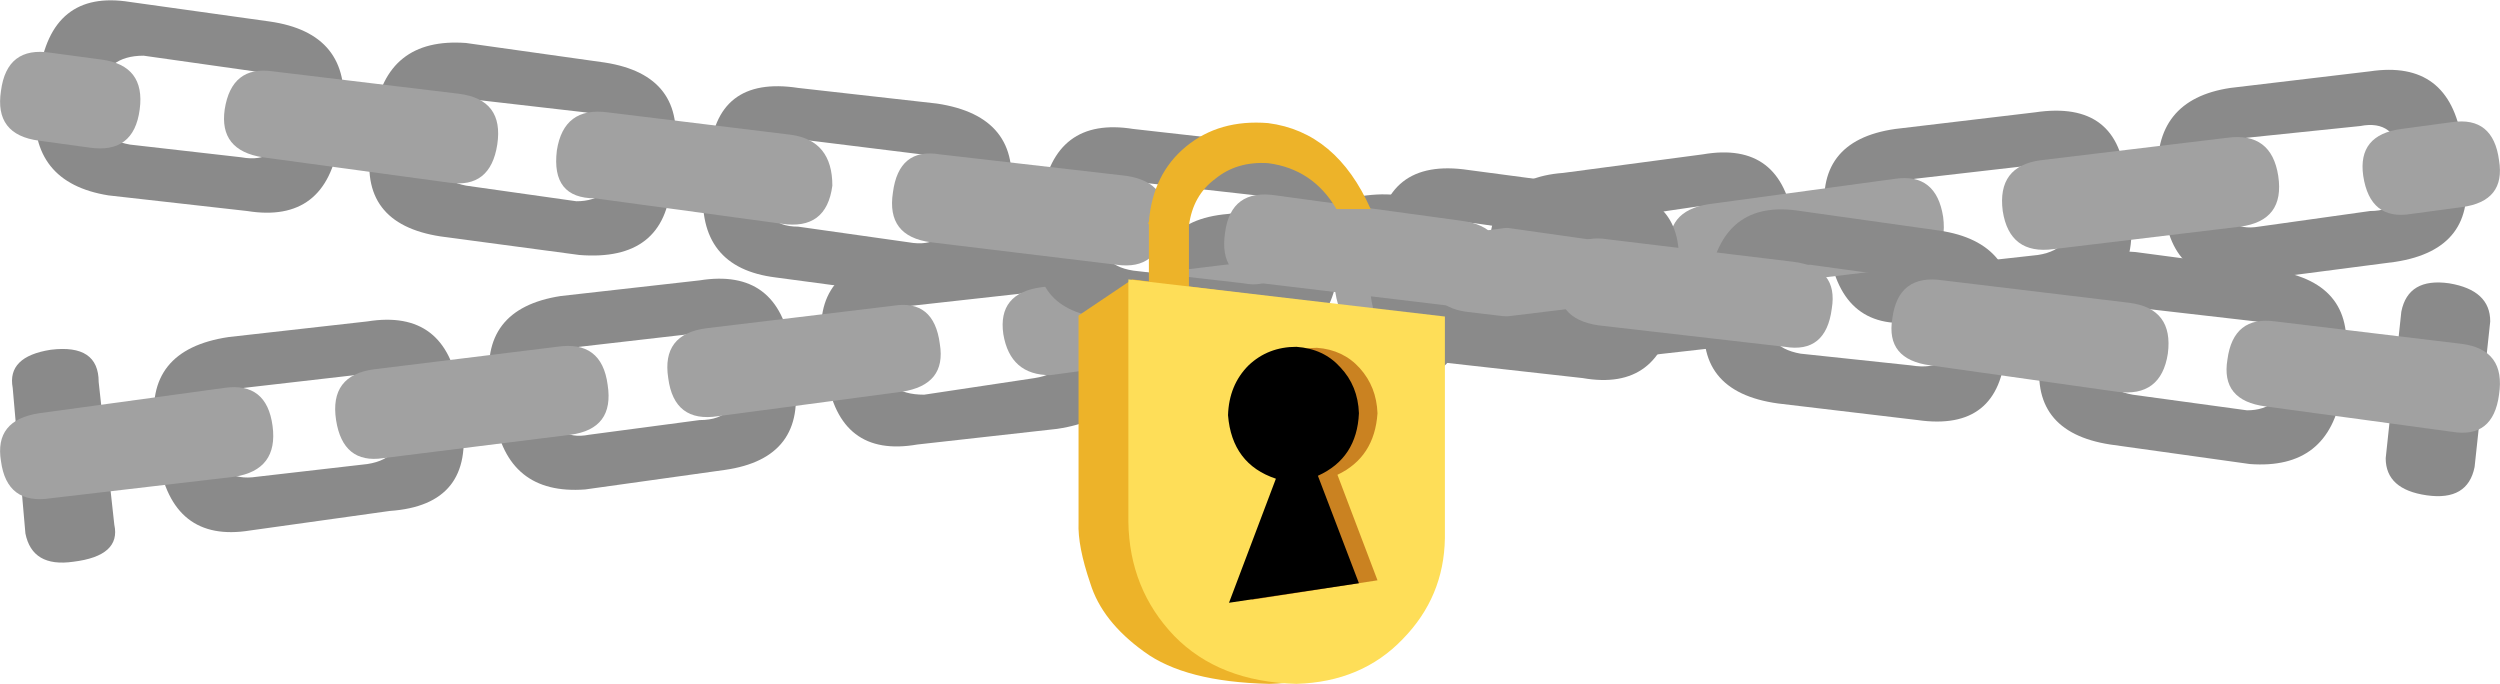 <?xml version="1.0" encoding="UTF-8" standalone="no"?>
<svg xmlns:xlink="http://www.w3.org/1999/xlink" height="35.0px" width="127.95px" xmlns="http://www.w3.org/2000/svg">
  <g transform="matrix(1.0, 0.0, 0.0, 1.0, 63.95, 14.4)">
    <path d="M-61.35 3.5 Q-58.9 3.2 -58.9 5.15 L-58.1 12.45 Q-57.75 14.05 -60.2 14.35 -62.3 14.65 -62.65 12.9 L-63.3 5.45 Q-63.6 3.85 -61.35 3.5" fill="#8a8a8a" fill-rule="evenodd" stroke="none"/>
    <path d="M-51.45 5.45 Q-53.4 5.8 -53.1 7.7 L-53.1 8.35 Q-52.75 10.3 -50.8 10.0 L-45.15 9.35 Q-43.2 9.05 -43.5 7.1 L-43.5 6.4 Q-43.85 4.5 -45.8 4.8 L-51.45 5.45 M-51.15 12.75 Q-55.15 13.4 -55.85 9.05 L-56.0 7.55 Q-56.6 3.5 -52.25 2.85 L-45.15 2.05 Q-41.1 1.4 -40.45 5.65 L-40.3 7.1 Q-39.65 11.45 -44.0 11.75 L-51.15 12.75" fill="#8a8a8a" fill-rule="evenodd" stroke="none"/>
    <path d="M-50.0 7.4 Q-49.7 9.65 -51.95 10.0 L-61.35 11.1 Q-63.6 11.45 -63.9 9.2 -64.25 7.1 -61.95 6.75 L-52.45 5.45 Q-50.3 5.15 -50.0 7.4" fill="#a1a1a1" fill-rule="evenodd" stroke="none"/>
    <path d="M-26.35 4.95 L-26.5 4.3 Q-26.85 2.4 -28.65 2.7 L-34.3 3.35 Q-36.05 3.7 -36.05 5.45 L-35.9 6.25 Q-35.6 8.2 -33.8 7.85 L-28.15 7.1 Q-26.05 7.1 -26.35 4.95 M-23.45 3.5 L-23.3 4.95 Q-22.65 9.05 -26.85 9.65 L-34.0 10.65 Q-38.0 10.95 -38.65 6.9 L-38.85 5.45 Q-39.45 1.4 -35.25 0.75 L-28.15 -0.05 Q-24.1 -0.7 -23.45 3.5" fill="#8a8a8a" fill-rule="evenodd" stroke="none"/>
    <path d="M-32.85 5.3 Q-32.5 7.55 -34.75 7.85 L-44.35 9.05 Q-46.4 9.35 -46.75 7.1 -47.1 4.8 -44.8 4.5 L-35.45 3.35 Q-33.15 3.0 -32.85 5.3" fill="#a1a1a1" fill-rule="evenodd" stroke="none"/>
    <path d="M-9.35 2.85 L-9.35 2.25 Q-9.7 0.3 -11.45 0.6 L-17.3 1.25 Q-19.25 1.55 -18.9 3.35 L-18.75 4.0 Q-18.75 5.8 -16.65 5.8 L-11.0 4.95 Q-9.05 4.65 -9.35 2.85 M-18.1 -1.35 L-11.0 -2.3 Q-6.9 -2.6 -6.3 1.4 L-6.15 2.85 Q-5.45 6.9 -9.85 7.55 L-17.0 8.35 Q-21.0 9.05 -21.65 4.8 L-21.85 3.35 Q-22.45 -0.7 -18.1 -1.35" fill="#8a8a8a" fill-rule="evenodd" stroke="none"/>
    <path d="M-15.85 3.2 Q-15.5 5.3 -17.8 5.65 L-27.2 6.9 Q-29.45 7.25 -29.75 4.95 -30.1 2.7 -27.8 2.4 L-18.25 1.25 Q-16.15 0.9 -15.85 3.2" fill="#a1a1a1" fill-rule="evenodd" stroke="none"/>
    <path d="M5.55 -1.65 L-0.1 -0.85 Q-2.05 -0.55 -1.75 1.25 L-1.75 1.9 Q-1.45 3.85 0.35 3.5 L6.2 2.85 Q8.15 2.55 7.8 0.75 L7.65 0.1 Q7.3 -2.0 5.55 -1.65 M6.0 -4.4 Q10.25 -4.9 10.7 -0.7 L10.85 0.75 Q11.55 4.8 7.3 5.45 L0.2 6.25 Q-3.85 6.9 -4.5 2.7 L-4.65 1.25 Q-5.3 -3.1 -1.1 -3.45 L6.0 -4.4" fill="#8a8a8a" fill-rule="evenodd" stroke="none"/>
    <path d="M-10.65 0.3 L-1.25 -0.85 Q1.0 -1.15 1.35 1.1 1.65 3.2 -0.6 3.5 L-10.2 4.8 Q-12.25 4.8 -12.6 2.7 -12.9 0.6 -10.65 0.3" fill="#a1a1a1" fill-rule="evenodd" stroke="none"/>
    <path d="M16.9 -2.95 Q14.95 -2.95 15.25 -0.85 L15.4 -0.2 Q15.4 1.75 17.5 1.4 L23.2 0.75 Q25.15 0.45 24.8 -1.35 L24.8 -2.15 Q24.45 -4.1 22.7 -3.8 L16.9 -2.95 M12.3 -1.0 Q12.0 -5.25 16.05 -5.55 L23.2 -6.5 Q27.25 -7.2 27.85 -2.95 L28.05 -1.35 Q28.7 2.7 24.3 3.35 L17.2 4.15 Q13.15 4.8 12.5 0.6 L12.3 -1.0" fill="#8a8a8a" fill-rule="evenodd" stroke="none"/>
    <path d="M18.5 -1.0 Q18.5 1.1 16.4 1.4 L7.0 2.55 Q4.75 2.85 4.4 0.6 4.05 -1.5 6.35 -1.85 L15.9 -3.1 Q18.15 -3.1 18.5 -1.0" fill="#a1a1a1" fill-rule="evenodd" stroke="none"/>
    <path d="M32.4 -2.3 Q32.7 -0.4 34.5 -0.7 L40.35 -1.35 Q42.3 -1.65 41.95 -3.6 L41.8 -4.25 Q41.8 -6.2 39.7 -5.9 L34.05 -5.25 Q32.1 -4.9 32.4 -2.95 L32.4 -2.3 M44.85 -5.05 L45.05 -3.6 Q45.7 0.75 41.45 1.1 L34.35 2.05 Q30.3 2.7 29.65 -1.65 L29.5 -3.1 Q28.85 -7.2 33.05 -7.8 L40.2 -8.65 Q44.55 -9.3 44.85 -5.05" fill="#8a8a8a" fill-rule="evenodd" stroke="none"/>
    <path d="M35.5 -3.3 Q35.8 -1.0 33.55 -0.7 L24.0 0.45 Q21.9 0.75 21.55 -1.5 21.25 -3.6 23.5 -3.95 L33.05 -5.25 Q35.15 -5.55 35.5 -3.3" fill="#a1a1a1" fill-rule="evenodd" stroke="none"/>
    <path d="M51.05 -7.35 Q49.1 -7.0 49.4 -5.25 L49.6 -4.4 Q49.9 -2.5 51.65 -2.8 L57.35 -3.6 Q59.3 -3.6 58.95 -5.7 L58.95 -6.35 Q58.65 -8.3 56.85 -7.95 L51.05 -7.35 M46.5 -5.25 Q46.2 -9.3 50.2 -9.9 L57.35 -10.75 Q61.4 -11.35 62.05 -7.2 L62.2 -5.7 Q62.85 -1.65 58.65 -1.0 L51.35 -0.05 Q47.15 0.3 46.8 -3.8 L46.5 -5.25" fill="#8a8a8a" fill-rule="evenodd" stroke="none"/>
    <path d="M52.65 -5.4 Q53.0 -3.1 50.7 -2.8 L41.15 -1.65 Q38.9 -1.35 38.55 -3.6 38.25 -5.9 40.5 -6.2 L50.05 -7.35 Q52.3 -7.65 52.65 -5.4" fill="#a1a1a1" fill-rule="evenodd" stroke="none"/>
    <path d="M63.95 -6.2 Q64.3 -4.1 62.05 -3.8 L59.45 -3.45 Q57.35 -3.1 57.0 -5.4 56.7 -7.5 58.95 -7.8 L61.55 -8.15 Q63.65 -8.45 63.95 -6.2" fill="#a1a1a1" fill-rule="evenodd" stroke="none"/>
    <path d="M61.4 0.1 Q63.5 0.45 63.5 2.05 L62.7 9.5 Q62.35 11.25 60.25 10.95 58.15 10.65 58.15 9.05 L58.95 1.55 Q59.3 -0.2 61.4 0.1" fill="#8a8a8a" fill-rule="evenodd" stroke="none"/>
    <path d="M53.15 4.15 Q53.45 2.4 51.5 2.05 L45.85 1.4 Q43.75 1.1 43.75 3.0 L43.6 3.7 Q43.25 5.45 45.2 5.8 L51.05 6.6 Q52.8 6.6 53.15 4.8 L53.15 4.15 M40.5 3.7 L40.65 2.25 Q41.0 -1.85 45.35 -1.5 L52.5 -0.55 Q56.7 0.1 56.05 4.15 L55.9 5.65 Q55.25 9.65 51.2 9.35 L44.05 8.35 Q39.85 7.7 40.5 3.7" fill="#8a8a8a" fill-rule="evenodd" stroke="none"/>
    <path d="M50.05 4.0 Q50.35 1.75 52.5 2.05 L62.05 3.2 Q64.3 3.5 63.95 5.8 63.65 8.05 61.55 7.7 L52.0 6.4 Q49.7 6.1 50.05 4.0" fill="#a1a1a1" fill-rule="evenodd" stroke="none"/>
    <path d="M36.1 2.05 Q36.45 0.3 34.5 -0.05 L28.7 -0.85 Q26.9 -0.85 26.6 0.9 L26.6 1.55 Q26.25 3.35 28.2 3.7 L33.85 4.3 Q36.0 4.65 36.0 2.7 L36.1 2.05 M28.2 -3.6 L35.3 -2.6 Q39.4 -2.0 39.05 2.05 L38.7 3.5 Q38.4 7.7 34.2 7.1 L27.05 6.25 Q22.7 5.65 23.35 1.55 L23.5 0.1 Q24.15 -4.25 28.2 -3.6" fill="#8a8a8a" fill-rule="evenodd" stroke="none"/>
    <path d="M32.9 1.9 Q33.2 -0.4 35.5 -0.05 L45.05 1.1 Q47.3 1.4 47.0 3.7 46.65 5.95 44.4 5.65 L34.85 4.3 Q32.55 4.0 32.9 1.9" fill="#a1a1a1" fill-rule="evenodd" stroke="none"/>
    <path d="M17.35 -2.15 L11.7 -2.95 Q9.6 -3.3 9.6 -1.35 L9.4 -0.55 Q9.1 1.25 11.05 1.55 L16.9 2.25 Q18.65 2.55 18.95 0.6 L18.95 -0.05 Q19.3 -2.15 17.35 -2.15 M6.5 -2.0 Q6.85 -6.35 11.2 -5.7 L18.35 -4.75 Q22.5 -4.4 21.9 -0.2 L21.75 1.4 Q21.05 5.65 17.05 4.95 L9.9 4.15 Q5.85 3.5 6.2 -0.55 L6.5 -2.0" fill="#8a8a8a" fill-rule="evenodd" stroke="none"/>
    <path d="M17.85 2.25 Q15.55 1.9 15.9 -0.2 16.2 -2.5 18.35 -2.15 L27.85 -1.0 Q30.15 -0.7 29.8 1.4 29.5 3.7 27.4 3.35 L17.85 2.25" fill="#a1a1a1" fill-rule="evenodd" stroke="none"/>
    <path d="M1.8 -1.5 L1.95 -2.15 Q2.3 -4.1 0.35 -4.4 L-5.45 -5.05 Q-7.25 -5.4 -7.6 -3.45 L-7.6 -2.8 Q-7.9 -0.85 -5.95 -0.55 L-0.3 0.1 Q1.5 0.45 1.8 -1.5 M1.15 -7.0 Q5.2 -6.35 4.9 -2.3 L4.55 -0.85 Q4.25 3.5 -0.1 2.85 L-7.25 1.9 Q-11.45 1.55 -10.8 -2.6 L-10.65 -4.25 Q-10.0 -8.45 -5.95 -7.8 L1.15 -7.0" fill="#8a8a8a" fill-rule="evenodd" stroke="none"/>
    <path d="M-1.25 -2.5 Q-0.95 -4.75 1.35 -4.4 L10.85 -3.1 Q13.15 -2.8 12.8 -0.7 12.5 1.55 10.25 1.25 L0.65 0.1 Q-1.6 -0.2 -1.25 -2.5" fill="#a1a1a1" fill-rule="evenodd" stroke="none"/>
    <path d="M-23.1 -2.8 L-17.45 -2.0 Q-15.5 -1.65 -15.2 -3.6 L-15.2 -4.4 Q-14.85 -6.2 -16.8 -6.5 L-22.45 -7.2 Q-24.4 -7.5 -24.75 -5.55 L-24.75 -4.9 Q-25.05 -2.8 -23.1 -2.8 M-23.1 -9.9 L-16.0 -9.1 Q-11.65 -8.45 -12.25 -4.4 L-12.45 -2.95 Q-13.1 1.4 -17.15 0.75 L-24.25 -0.2 Q-28.3 -0.7 -27.95 -4.9 L-27.65 -6.35 Q-27.35 -10.55 -23.1 -9.9" fill="#8a8a8a" fill-rule="evenodd" stroke="none"/>
    <path d="M-18.25 -4.55 Q-17.95 -6.85 -15.85 -6.5 L-6.3 -5.4 Q-4.0 -5.05 -4.35 -2.8 -4.65 -0.55 -6.8 -0.85 L-16.3 -2.0 Q-18.6 -2.3 -18.25 -4.55" fill="#a1a1a1" fill-rule="evenodd" stroke="none"/>
    <path d="M-41.75 -7.65 L-41.9 -7.0 Q-41.9 -5.25 -40.1 -4.9 L-34.45 -4.1 Q-32.65 -4.1 -32.35 -5.9 L-32.2 -6.5 Q-31.85 -8.3 -34.0 -8.65 L-39.65 -9.3 Q-41.4 -9.6 -41.75 -7.65 M-44.8 -8.45 Q-44.2 -12.5 -40.1 -12.2 L-33.0 -11.2 Q-28.8 -10.55 -29.45 -6.5 L-29.6 -5.05 Q-29.9 -1.0 -34.3 -1.35 L-41.4 -2.3 Q-45.65 -2.95 -44.95 -7.0 L-44.8 -8.45" fill="#8a8a8a" fill-rule="evenodd" stroke="none"/>
    <path d="M-23.45 -7.5 Q-21.35 -7.2 -21.35 -4.9 -21.65 -2.6 -23.95 -2.95 L-33.5 -4.25 Q-35.75 -4.25 -35.45 -6.7 -35.1 -8.95 -32.85 -8.65 L-23.45 -7.5" fill="#a1a1a1" fill-rule="evenodd" stroke="none"/>
    <path d="M-58.9 -9.1 Q-59.25 -7.35 -57.3 -7.0 L-51.6 -6.35 Q-49.7 -6.0 -49.35 -7.95 L-49.35 -8.65 Q-49.05 -10.4 -50.95 -10.75 L-56.6 -11.55 Q-58.55 -11.55 -58.9 -9.75 L-58.9 -9.1 M-62.15 -9.1 L-61.95 -10.55 Q-61.35 -14.95 -57.3 -14.3 L-50.15 -13.3 Q-45.95 -12.7 -46.4 -8.65 L-46.6 -7.2 Q-47.25 -2.95 -51.3 -3.6 L-58.4 -4.4 Q-62.45 -5.05 -62.15 -9.1" fill="#8a8a8a" fill-rule="evenodd" stroke="none"/>
    <path d="M-40.45 -9.6 Q-38.15 -9.3 -38.5 -7.0 -38.85 -4.75 -40.95 -5.05 L-50.5 -6.35 Q-52.75 -6.7 -52.45 -8.8 -52.1 -11.05 -50.0 -10.75 L-40.45 -9.6" fill="#a1a1a1" fill-rule="evenodd" stroke="none"/>
    <path d="M-63.9 -9.75 Q-63.6 -12.05 -61.35 -11.7 L-58.75 -11.35 Q-56.5 -11.05 -56.8 -8.8 -57.1 -6.5 -59.4 -6.85 L-61.95 -7.2 Q-64.25 -7.5 -63.9 -9.75" fill="#a1a1a1" fill-rule="evenodd" stroke="none"/>
    <path d="M9.6 13.2 Q9.05 16.4 6.7 18.45 4.35 20.55 1.0 20.6 -3.3 20.5 -5.4 18.95 -7.55 17.4 -8.15 15.45 -8.8 13.55 -8.75 12.35 L-8.75 8.65 -8.75 4.0 -8.75 1.75 -6.0 -0.1 9.6 1.85 9.6 13.2" fill="#edb329" fill-rule="evenodd" stroke="none"/>
    <path d="M6.2 -3.7 L4.45 -3.7 Q3.25 -5.75 0.95 -6.05 -0.65 -6.15 -1.75 -5.25 -2.9 -4.4 -3.1 -2.85 L-3.1 1.45 -5.15 1.25 -5.15 -2.95 -5.2 -2.95 -5.15 -3.05 Q-4.95 -5.5 -3.25 -6.9 -1.55 -8.3 0.95 -8.1 4.45 -7.65 6.2 -3.7" fill="#edb329" fill-rule="evenodd" stroke="none"/>
    <path d="M10.0 13.15 Q9.95 16.15 7.85 18.3 5.75 20.5 2.4 20.6 -1.55 20.5 -3.85 18.15 -6.15 15.75 -6.2 12.3 L-6.2 -0.1 10.0 1.8 10.0 13.15" fill="#fede58" fill-rule="evenodd" stroke="none"/>
    <path d="M3.45 3.4 Q4.8 3.5 5.65 4.45 6.5 5.4 6.55 6.75 6.4 9.0 4.5 9.9 L6.55 15.3 0.1 16.3 2.4 10.05 Q0.25 9.3 0.05 6.8 0.1 5.3 1.05 4.35 2.0 3.4 3.45 3.4" fill="#ca8221" fill-rule="evenodd" stroke="none"/>
    <path d="M2.4 3.35 Q3.8 3.45 4.65 4.4 5.55 5.35 5.6 6.75 5.5 9.05 3.5 9.95 L5.6 15.45 -1.05 16.45 1.35 10.1 Q-0.9 9.35 -1.1 6.85 -1.05 5.3 -0.05 4.3 0.95 3.35 2.4 3.35" fill="#000000" fill-rule="evenodd" stroke="none"/>
  </g>
</svg>

